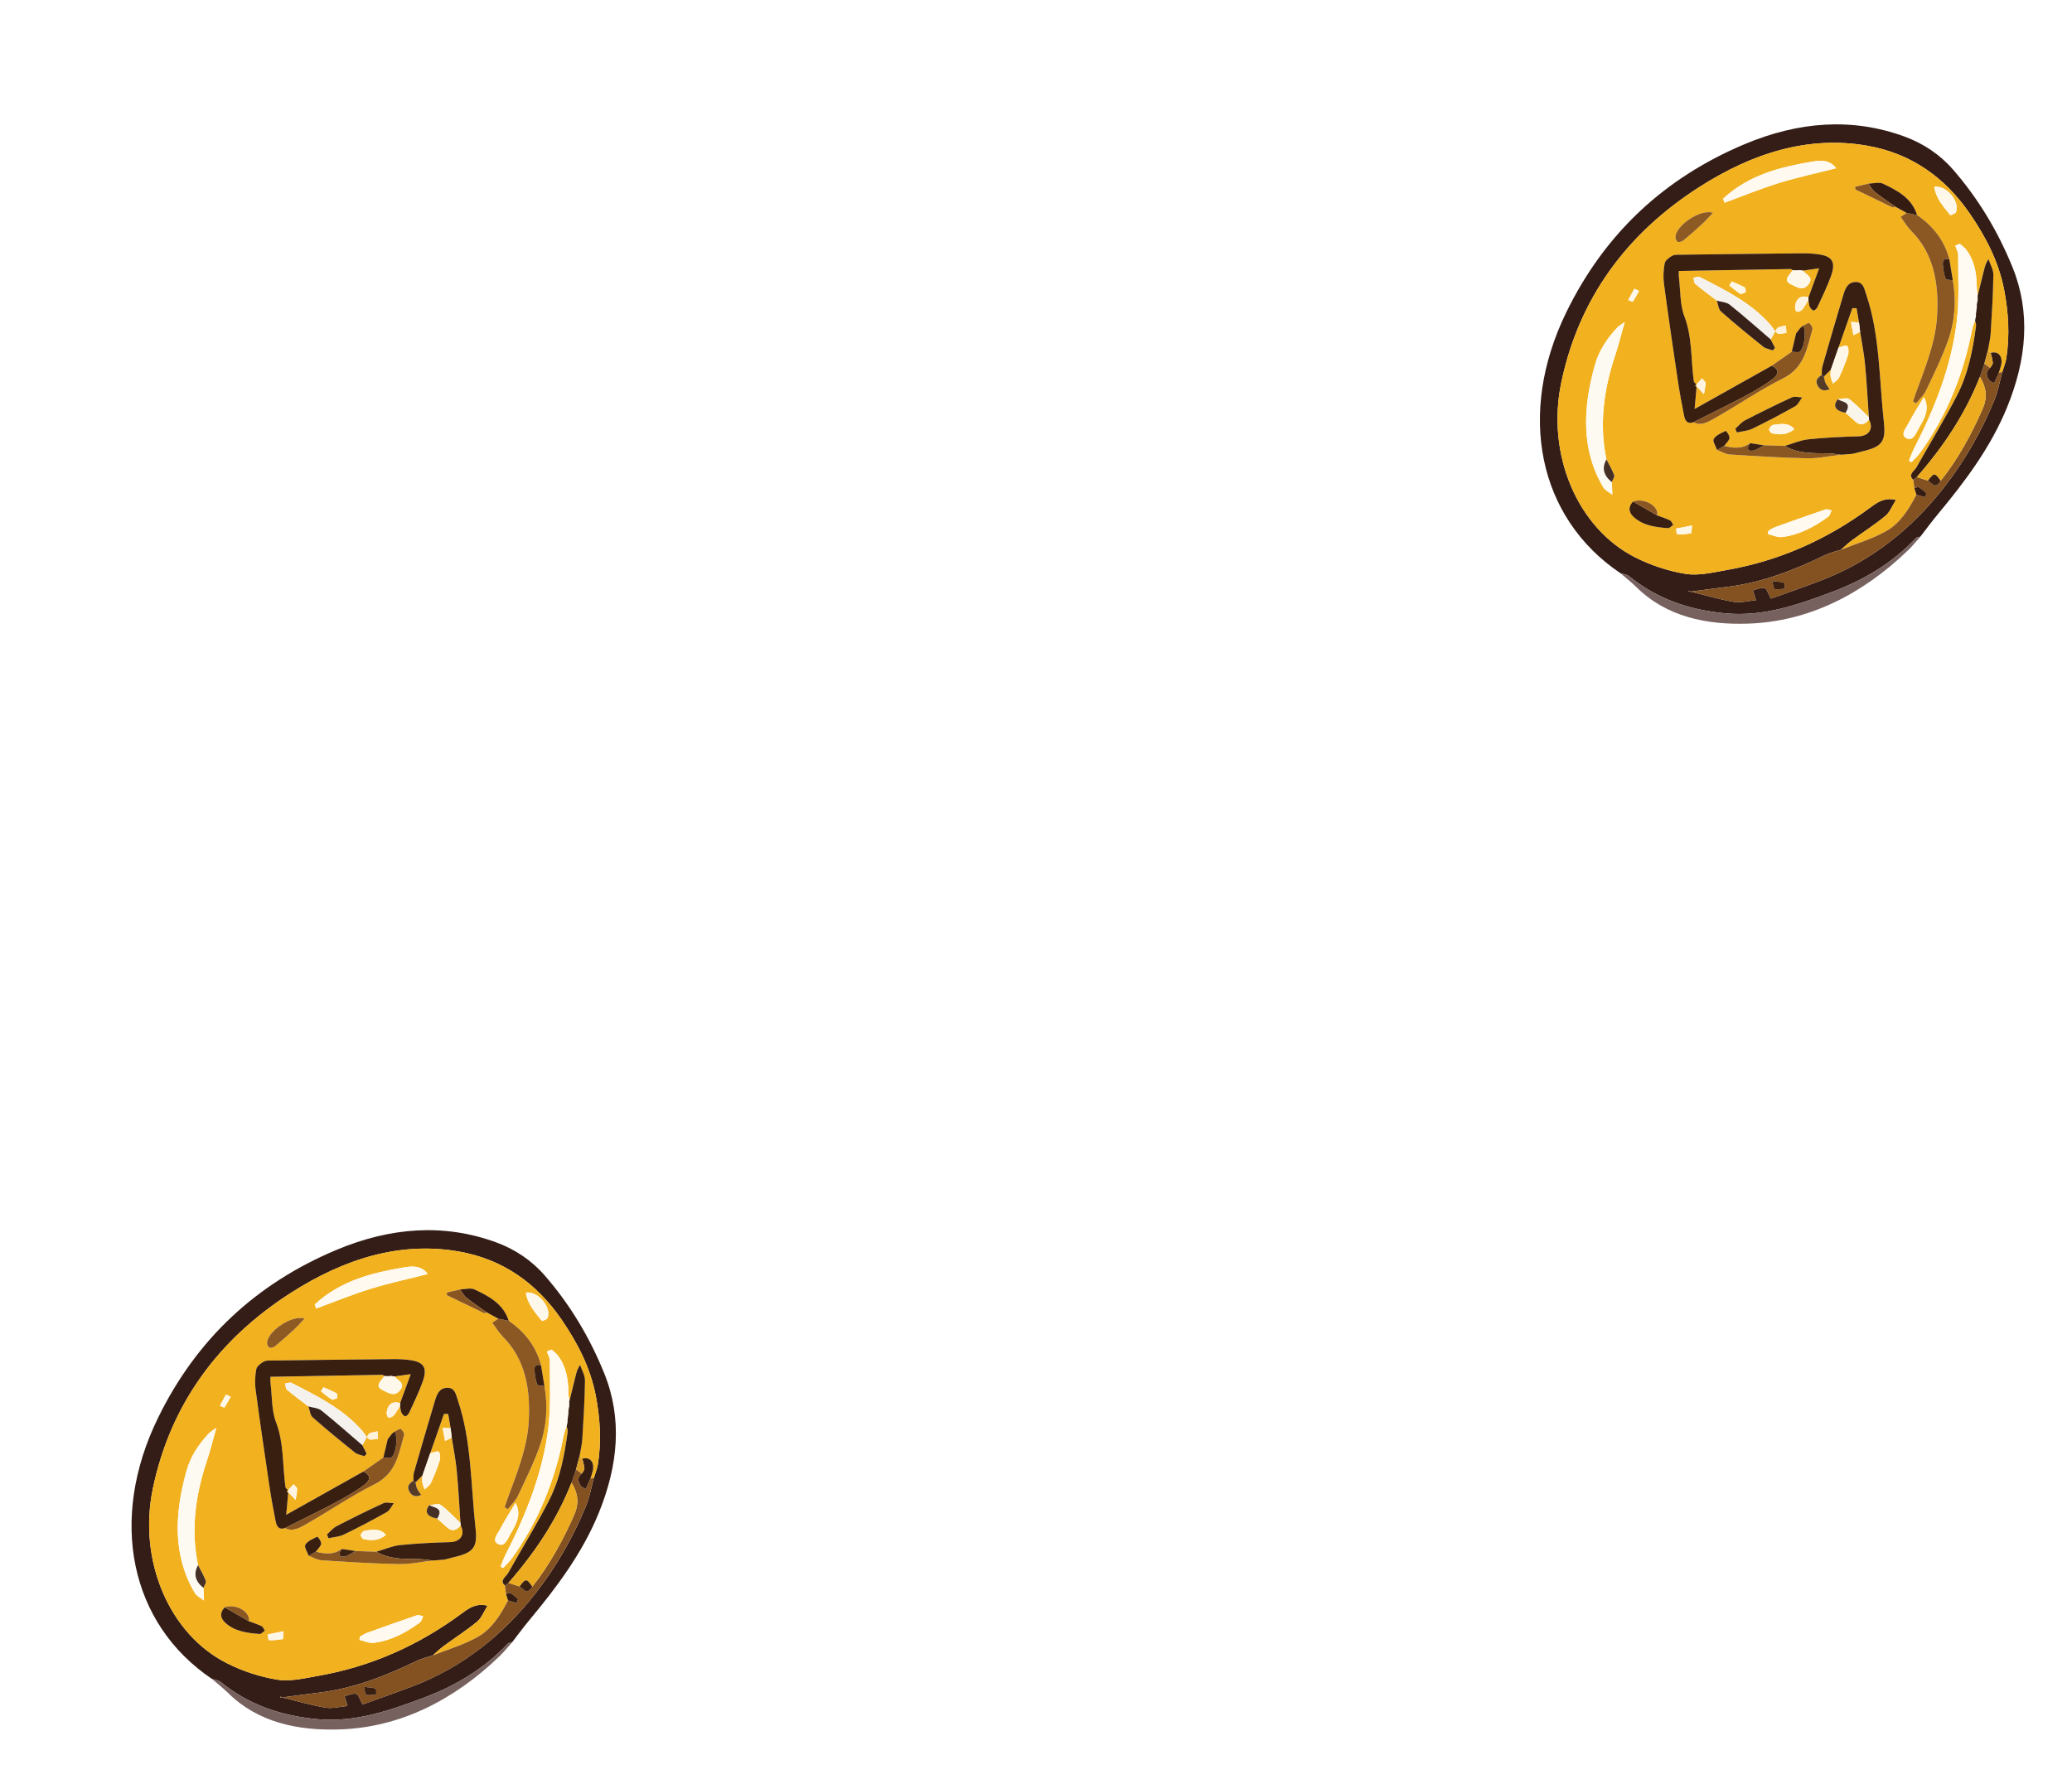 <svg width="281" height="242" viewBox="0 0 281 242" fill="none" xmlns="http://www.w3.org/2000/svg">
<g filter="url(#filter0_d_9_5896)">
<path d="M213.756 73.749C202.599 66.254 199.698 52.126 206.42 38.354C211.698 27.541 219.844 20.103 230.517 15.592C237.98 12.437 245.243 11.957 252.243 14.507C254.85 15.457 257.102 16.966 258.904 19.047C262.28 22.938 264.942 27.344 266.934 32.258C269.408 38.359 268.875 44.696 266.192 51.256C263.985 56.655 260.518 61.296 256.787 65.773C255.967 66.756 255.213 67.795 254.427 68.807C254.243 68.85 253.991 68.828 253.881 68.946C250.615 72.42 246.722 74.695 242.494 76.287C237.746 78.076 233.089 79.666 228.063 79.205C223.013 78.74 218.694 77.215 214.951 74.174C214.642 73.919 214.158 73.885 213.756 73.749ZM232.14 77.413C232.174 77.395 232.208 77.382 232.243 77.365C232.209 77.385 232.173 77.408 232.139 77.429C231.999 76.978 231.855 76.527 231.715 76.075C232.251 75.956 232.858 75.653 233.301 75.779C233.643 75.877 233.779 76.515 234.172 77.206C236.217 76.466 238.604 75.644 240.973 74.738C247.623 72.2 253.155 67.873 257.679 62.066C260.488 58.458 262.732 54.511 264.454 50.329C264.968 49.083 265.193 47.746 265.55 46.448C265.734 45.836 265.996 45.225 266.091 44.613C266.58 41.451 266.382 38.408 265.816 35.412C265.065 31.438 263.254 28.051 261.116 24.938C257.796 20.112 253.254 16.835 247.29 15.776C239.344 14.364 231.73 16.711 224.44 21.381C214.578 27.7 208.125 36.503 205.741 47.871C203.678 57.703 207.967 67.671 215.758 71.606C217.875 72.677 220.234 73.464 222.628 73.848C224.376 74.13 226.367 73.64 228.242 73.309C235.197 72.083 241.696 69.261 247.697 64.807C248.651 64.098 249.625 63.438 251.126 63.813C250.615 64.616 250.299 65.485 249.705 65.975C248.254 67.172 246.668 68.183 245.152 69.298C244.631 69.679 244.163 70.142 243.673 70.568C242.971 70.797 242.24 70.946 241.569 71.27C237.296 73.343 232.958 75.023 228.403 75.585C226.709 75.793 225.015 76.028 223.321 76.249C223.219 76.213 223.116 76.174 223.014 76.138C223.01 76.178 222.996 76.252 222.999 76.251C223.105 76.26 223.212 76.262 223.32 76.269C225.261 76.741 227.175 77.308 229.154 77.642C230.084 77.797 231.139 77.503 232.14 77.413Z" fill="#341D17"/>
<path d="M213.755 73.75C214.158 73.885 214.642 73.919 214.952 74.172C218.695 77.213 223.015 78.739 228.064 79.204C233.092 79.665 237.747 78.075 242.495 76.286C246.722 74.695 250.617 72.418 253.882 68.944C253.992 68.827 254.244 68.848 254.428 68.806C253.875 69.422 253.355 70.078 252.761 70.649C246.436 76.74 239.145 80.317 231.107 80.593C225.447 80.788 220.001 79.671 215.928 75.644C215.243 74.968 214.481 74.378 213.755 73.75Z" fill="#77615F"/>
<path d="M243.672 70.567C244.163 70.142 244.633 69.677 245.15 69.296C246.665 68.184 248.251 67.173 249.704 65.974C250.296 65.486 250.614 64.615 251.124 63.812C249.624 63.437 248.65 64.097 247.696 64.806C241.695 69.264 235.198 72.084 228.241 73.308C226.366 73.638 224.377 74.126 222.627 73.847C220.233 73.463 217.875 72.674 215.757 71.605C207.967 67.668 203.676 57.701 205.739 47.87C208.124 36.502 214.577 27.698 224.439 21.38C231.733 16.709 239.342 14.363 247.288 15.775C253.251 16.832 257.794 20.111 261.114 24.937C263.254 28.047 265.063 31.437 265.815 35.411C266.381 38.407 266.581 41.451 266.09 44.611C265.996 45.226 265.734 45.836 265.549 46.446C265.39 46.488 265.229 46.531 265.069 46.572C265.177 46.216 265.312 45.862 265.39 45.502C265.644 44.327 264.977 43.572 263.971 43.871C263.838 43.777 263.705 43.683 263.572 43.589C263.706 42.79 263.911 41.985 263.961 41.192C264.124 38.55 264.289 35.907 264.323 33.278C264.332 32.541 263.893 31.856 263.661 31.149C263.267 31.727 263.165 32.186 263.054 32.641C262.775 33.78 262.491 34.916 262.21 36.053C262.164 35.662 262.086 35.275 262.082 34.88C262.073 33 261.722 31.266 260.637 29.852C260.404 29.548 260.075 29.331 259.791 29.075C259.581 29.158 259.373 29.242 259.164 29.325C259.304 29.746 259.564 30.15 259.563 30.589C259.547 33.593 259.727 36.601 259.367 39.614C258.647 45.638 256.394 51.374 253.535 56.934C253.277 57.436 253.101 57.975 252.886 58.495C253.003 58.565 253.119 58.632 253.235 58.703C253.623 58.279 254.055 57.889 254.387 57.428C258.102 52.298 260.306 46.659 261.456 40.67C261.533 40.27 261.711 39.877 261.84 39.481C261.889 39.725 262.009 39.972 261.975 40.216C261.546 43.432 260.936 46.655 259.392 49.651C257.688 52.956 255.715 56.138 253.898 59.392C253.615 59.898 252.677 60.393 253.467 61.079C253.516 61.462 253.566 61.847 253.615 62.23C253.706 62.522 253.795 62.812 253.885 63.105C252.874 65.084 251.652 67.015 249.737 68.076C247.817 69.136 245.703 69.753 243.672 70.567ZM237.578 41.229C237.382 42.057 237.189 42.884 236.993 43.713C236.093 44.342 235.189 44.972 234.289 45.601C230.899 47.501 227.512 49.401 223.813 51.473C223.922 50.281 224.002 49.389 224.084 48.502C224.149 48.536 224.228 48.554 224.278 48.603C224.551 48.888 224.818 49.178 225.084 49.468C225.163 48.967 225.297 48.463 225.296 47.974C225.294 47.757 225.022 47.581 224.829 47.328C224.515 47.665 224.288 47.91 224.059 48.154C223.935 48.003 223.726 47.873 223.7 47.694C223.303 44.759 223.502 41.692 222.422 38.904C221.821 37.35 221.903 35.44 221.69 33.685C221.653 33.385 221.676 33.069 221.67 32.763C226.795 32.671 231.817 32.579 236.837 32.496C236.937 32.493 237.025 32.602 237.116 32.66C236.724 33.315 235.693 34.011 236.933 34.589C237.648 34.922 238.474 35.535 239.224 34.618C240.071 33.581 238.912 33.277 238.513 32.714C239.168 32.621 239.825 32.529 240.707 32.403C240.155 33.908 239.709 35.123 239.263 36.338C238.291 35.987 237.561 36.471 237.44 37.596C237.414 37.84 237.525 38.224 237.689 38.282C237.868 38.347 238.261 38.178 238.421 37.988C238.751 37.596 238.986 37.123 239.261 36.685C239.314 36.994 239.318 37.333 239.437 37.605C239.535 37.83 239.738 38.054 239.956 38.126C240.06 38.16 240.391 37.861 240.484 37.659C241.124 36.264 241.808 34.877 242.32 33.445C242.993 31.562 242.512 30.772 240.686 30.508C239.939 30.401 239.171 30.355 238.404 30.361C232.931 30.411 227.458 30.48 221.982 30.552C221.579 30.558 221.12 30.514 220.772 30.702C220.371 30.919 219.829 31.355 219.761 31.722C219.593 32.627 219.544 33.58 219.661 34.454C220.244 38.81 220.88 43.151 221.527 47.489C221.768 49.11 222.059 50.716 222.377 52.315C222.507 52.972 222.759 53.593 223.668 53.278C224.728 53.864 225.759 53.185 226.698 52.65C229.745 50.915 232.679 48.888 235.79 47.342C238.757 45.865 239.054 43.224 239.794 40.701C239.869 40.438 239.599 40.017 239.363 39.832C239.253 39.746 238.839 40.048 238.561 40.173C238.431 40.271 238.3 40.371 238.17 40.469C237.971 40.723 237.774 40.975 237.578 41.229ZM243.232 50.167C242.503 51.069 242.901 51.753 244.294 51.993C244.742 52.395 245.195 52.793 245.642 53.197C246.262 53.757 246.871 53.654 247.47 52.922C248.142 54.175 247.42 55.154 246.061 55.191C243.789 55.251 241.507 55.358 239.227 55.598C238.174 55.708 237.108 56.18 236.048 56.488C235.109 56.457 234.166 56.427 233.227 56.396C232.601 56.302 231.976 56.209 231.349 56.115C230.155 56.965 228.991 56.761 227.83 56.485C228.085 56.126 228.514 55.758 228.546 55.407C228.577 55.066 228.095 54.421 228.02 54.457C227.436 54.731 226.718 55.036 226.406 55.54C226.219 55.844 226.682 56.521 226.853 57.031C227.433 57.245 227.985 57.609 228.598 57.648C232.084 57.875 235.572 58.096 239.082 58.165C240.59 58.194 242.152 57.856 243.691 57.683C243.81 57.674 243.929 57.666 244.046 57.656C244.45 57.623 244.854 57.591 245.259 57.559C245.547 57.486 245.836 57.411 246.123 57.339C246.243 57.31 246.362 57.279 246.482 57.25C249.181 56.641 249.781 55.935 249.49 53.324C248.841 47.505 248.957 41.467 247.099 35.981C246.828 35.176 246.717 34.226 245.635 34.256C244.505 34.289 244.209 35.263 243.947 36.138C242.988 39.334 242.055 42.538 241.136 45.743C241.034 46.1 241.086 46.483 241.066 46.853C240.486 47.208 240.122 47.628 240.483 48.289C240.812 48.892 241.264 49.144 242.116 48.799C241.872 48.435 241.67 48.203 241.546 47.926C241.435 47.673 241.406 47.373 241.342 47.093C241.659 46.775 241.975 46.461 242.292 46.143C242.274 46.434 242.205 46.742 242.251 47.015C242.312 47.371 242.465 47.701 242.58 48.041C242.867 47.761 243.266 47.522 243.419 47.191C243.877 46.206 244.29 45.195 244.613 44.171C244.739 43.772 244.719 43.182 244.501 42.932C244.357 42.766 243.74 43.051 243.335 43.134C243.958 41.357 244.581 39.579 245.204 37.802C245.394 37.808 245.585 37.813 245.775 37.819C245.885 38.46 245.995 39.105 246.105 39.746C245.742 39.723 245.377 39.698 245.016 39.673C245.129 40.272 245.24 40.87 245.353 41.47C245.656 41.321 245.957 41.174 246.259 41.025C246.488 42.511 246.79 43.979 246.934 45.487C247.156 47.841 247.275 50.219 247.439 52.589C246.56 51.759 245.739 50.852 244.774 50.141C244.454 49.897 243.76 50.143 243.232 50.167ZM215.481 64.029C214.708 64.839 214.956 65.565 215.521 66.095C216.788 67.283 218.496 67.52 220.222 67.644C220.421 67.658 220.68 67.357 220.914 67.201C220.773 66.989 220.683 66.685 220.479 66.587C219.926 66.316 219.324 66.133 218.742 65.914C219.002 64.645 216.999 63.49 215.481 64.029ZM251.015 24.027C251.536 24.313 252.055 24.597 252.574 24.885C252.315 25.058 252.057 25.232 251.762 25.428C252.256 26.089 252.653 26.782 253.193 27.323C256.226 30.364 256.965 34.403 256.701 38.885C256.489 42.49 255.074 45.906 253.815 49.342C253.679 49.713 253.56 50.087 253.434 50.459C253.578 50.548 253.723 50.634 253.866 50.723C254.32 50.144 254.902 49.614 255.205 48.974C256.271 46.718 257.391 44.46 258.209 42.131C259.157 39.432 259.3 36.69 258.836 34.022C258.682 33.085 258.528 32.145 258.374 31.209C257.685 28.557 256.107 26.642 253.992 25.172C253.249 22.841 251.303 21.835 249.34 20.912C248.819 20.667 248.045 20.901 247.388 20.914C246.796 21.051 246.203 21.189 245.612 21.326C245.608 21.448 245.604 21.57 245.598 21.691C247.285 22.51 248.971 23.331 250.663 24.137C250.742 24.172 250.896 24.066 251.015 24.027ZM234.135 42.045C234.342 41.671 234.547 41.3 234.753 40.927C234.897 41.049 235.026 41.266 235.19 41.275C235.54 41.296 235.909 41.209 236.271 41.166C236.246 40.832 236.221 40.498 236.196 40.163C235.837 40.245 235.463 40.284 235.122 40.43C234.967 40.495 234.875 40.772 234.753 40.954C234.548 40.672 234.365 40.369 234.139 40.107C231.531 37.085 228.005 35.364 224.525 33.585C224.316 33.479 223.957 33.639 223.666 33.675C223.741 33.96 223.726 34.358 223.909 34.512C224.854 35.302 225.85 36.031 226.828 36.782C227.009 37.283 227.05 37.948 227.4 38.256C229.265 39.905 231.194 41.483 233.139 43.039C233.482 43.314 233.996 43.374 234.433 43.533C234.53 43.417 234.628 43.303 234.725 43.187C234.529 42.806 234.333 42.426 234.135 42.045ZM211.86 58.307C210.882 53.672 211.457 48.969 213.045 44.206C213.502 42.837 213.841 41.44 214.344 39.673C213.766 40.102 213.512 40.238 213.326 40.438C211.943 41.911 210.856 43.545 210.308 45.483C208.619 51.45 208.46 57.105 211.433 62.096C211.695 62.539 212.247 62.774 212.665 63.105C212.641 62.534 212.616 61.966 212.592 61.396C212.711 61.079 213 60.672 212.92 60.457C212.634 59.708 212.221 59.02 211.86 58.307ZM227.683 22.948C227.747 23.134 227.813 23.317 227.876 23.502C230.336 22.6 232.777 21.596 235.259 20.826C237.749 20.053 240.278 19.517 243.015 18.822C242.101 17.596 240.819 17.743 239.671 17.942C235.405 18.672 231.198 19.71 227.683 22.948ZM229.339 54.153C229.408 54.321 229.477 54.49 229.542 54.66C230.243 54.501 230.988 54.474 231.635 54.161C233.603 53.21 235.545 52.181 237.464 51.103C237.855 50.884 238.093 50.319 238.403 49.911C237.929 49.902 237.401 49.723 236.99 49.913C234.85 50.895 232.732 51.943 230.63 53.033C230.153 53.283 229.769 53.774 229.339 54.153ZM233.848 67.987C233.814 68.139 233.778 68.291 233.744 68.444C234.396 68.588 235.046 68.925 235.702 68.846C237.963 68.573 240.026 67.504 241.955 66.081C242.173 65.92 242.25 65.527 242.393 65.243C242.109 65.193 241.804 65.025 241.547 65.112C239.271 65.883 237.002 66.694 234.735 67.51C234.427 67.621 234.143 67.825 233.848 67.987ZM226.314 24.859C224.572 24.322 221.338 26.554 221.216 28.114C221.198 28.36 221.336 28.716 221.52 28.799C221.707 28.884 222.095 28.781 222.293 28.619C223.172 27.895 224.025 27.137 224.867 26.364C225.331 25.938 225.746 25.457 226.314 24.859ZM254.915 49.862C254.22 51.034 253.472 52.182 252.845 53.387C252.501 54.049 251.613 55.006 252.582 55.46C253.491 55.887 253.87 54.694 254.249 54.043C254.993 52.776 255.77 51.462 254.915 49.862ZM256.321 21.348C256.557 22.972 257.584 24.03 258.477 25.165C258.53 25.234 259.192 24.973 259.269 24.776C259.835 23.34 257.942 21.063 256.321 21.348ZM237.348 54.208C236.512 53.252 235.463 53.521 234.482 53.63C234.288 53.651 233.941 54.016 233.925 54.21C233.908 54.42 234.154 54.752 234.356 54.791C235.314 54.972 236.295 55.066 237.348 54.208ZM223.462 67.279C222.604 67.451 221.955 67.582 221.305 67.71C221.358 67.986 221.375 68.493 221.471 68.494C222.094 68.514 222.736 68.438 223.371 68.336C223.399 68.334 223.418 67.8 223.462 67.279ZM228.872 34.181C228.756 34.361 228.637 34.538 228.52 34.718C229.013 35.104 229.48 35.527 230.013 35.849C230.162 35.939 230.505 35.723 230.761 35.645C230.723 35.423 230.76 35.073 230.63 34.998C230.07 34.682 229.462 34.447 228.872 34.181ZM216.285 35.464C216.072 35.366 215.858 35.269 215.648 35.172C215.375 35.68 215.098 36.188 214.825 36.695C215.038 36.777 215.415 36.964 215.44 36.929C215.75 36.457 216.011 35.958 216.285 35.464Z" fill="#F2B11E"/>
<path d="M253.623 62.227C253.575 61.843 253.524 61.459 253.476 61.075C253.636 60.953 253.796 60.832 253.955 60.712C254.457 60.875 254.959 61.038 255.462 61.198C255.993 61.529 256.439 62.457 257.192 61.228C259.556 58.237 261.341 54.959 262.861 51.507C263.639 49.739 263.295 48.43 262.507 47.116C262.71 46.52 262.915 45.922 263.119 45.326C263.382 45.515 263.646 45.706 263.909 45.894C263.209 46.45 263.417 47.022 263.733 47.527C263.871 47.747 264.197 47.829 264.437 47.976C264.647 47.511 264.857 47.043 265.068 46.578C265.227 46.536 265.388 46.493 265.547 46.452C265.19 47.746 264.963 49.086 264.451 50.333C262.729 54.515 260.484 58.463 257.676 62.07C253.153 67.879 247.621 72.206 240.97 74.743C238.601 75.648 236.213 76.471 234.169 77.21C233.776 76.52 233.64 75.882 233.297 75.783C232.855 75.657 232.248 75.961 231.712 76.079C231.852 76.531 231.996 76.982 232.136 77.433L232.135 77.416C231.136 77.507 230.079 77.804 229.149 77.645C227.17 77.311 225.254 76.743 223.315 76.271L223.316 76.252C225.008 76.029 226.704 75.796 228.398 75.588C232.951 75.025 237.291 73.346 241.564 71.273C242.235 70.949 242.964 70.802 243.668 70.571C245.699 69.757 247.817 69.139 249.744 68.074C251.66 67.015 252.883 65.083 253.891 63.103C254.275 63.218 254.659 63.335 255.042 63.449C255.11 63.265 255.283 62.971 255.228 62.917C254.922 62.606 254.58 62.319 254.203 62.098C254.085 62.022 253.822 62.176 253.623 62.227ZM234.354 74.822C234.508 75.4 234.517 75.874 234.663 75.904C235.082 75.988 235.556 75.888 236.009 75.86C235.994 75.581 236.07 75.106 235.945 75.058C235.556 74.906 235.089 74.913 234.354 74.822Z" fill="#845121"/>
<path d="M223.32 76.267C223.212 76.265 223.104 76.262 222.998 76.25C222.995 76.251 223.006 76.175 223.013 76.136C223.115 76.172 223.218 76.212 223.32 76.248C223.32 76.248 223.32 76.267 223.32 76.267Z" fill="#845121"/>
<path d="M232.141 77.427C232.176 77.406 232.212 77.383 232.246 77.362C232.212 77.38 232.177 77.394 232.142 77.411C232.139 77.412 232.141 77.427 232.141 77.427Z" fill="#845121"/>
<path d="M223.665 53.277C222.757 53.592 222.504 52.971 222.374 52.314C222.057 50.718 221.765 49.109 221.524 47.488C220.878 43.15 220.241 38.809 219.659 34.453C219.542 33.579 219.594 32.625 219.758 31.721C219.826 31.354 220.367 30.917 220.769 30.701C221.117 30.513 221.576 30.557 221.98 30.551C227.455 30.479 232.931 30.411 238.402 30.36C239.171 30.352 239.939 30.398 240.683 30.507C242.509 30.771 242.991 31.561 242.317 33.444C241.806 34.876 241.12 36.262 240.482 37.658C240.391 37.858 240.057 38.159 239.954 38.125C239.734 38.055 239.532 37.829 239.434 37.603C239.316 37.332 239.312 36.993 239.259 36.684L239.259 36.698C239.256 36.577 239.252 36.455 239.25 36.332L239.263 36.335C239.709 35.12 240.154 33.905 240.706 32.4C239.824 32.526 239.167 32.617 238.512 32.711L238.525 32.717C238.344 32.695 238.162 32.671 237.982 32.648L237.994 32.648C237.874 32.662 237.752 32.674 237.631 32.688L237.659 32.687C237.475 32.677 237.292 32.67 237.107 32.66L237.121 32.658C237.026 32.601 236.94 32.492 236.841 32.493C231.821 32.576 226.802 32.666 221.675 32.76C221.681 33.066 221.657 33.383 221.695 33.683C221.909 35.436 221.826 37.347 222.427 38.901C223.507 41.69 223.307 44.757 223.705 47.692C223.73 47.871 223.939 48 224.063 48.151L224.082 48.146C224.022 48.197 223.961 48.248 223.903 48.3C223.97 48.369 224.035 48.437 224.103 48.504L224.087 48.502C224.007 49.39 223.926 50.279 223.818 51.474C227.515 49.401 230.903 47.502 234.294 45.602C235.32 46.145 235.354 46.751 234.208 47.577C233.009 48.44 231.72 49.17 230.427 49.855C228.186 51.039 225.918 52.139 223.665 53.277Z" fill="#391F10"/>
<path d="M246.128 57.339C245.84 57.412 245.551 57.487 245.263 57.56C244.86 57.593 244.456 57.625 244.05 57.657C243.931 57.665 243.812 57.674 243.695 57.684C243.074 57.617 242.458 57.497 241.829 57.493C239.809 57.476 237.776 57.526 236.049 56.486C237.108 56.178 238.173 55.708 239.228 55.595C241.51 55.357 243.791 55.25 246.062 55.189C247.42 55.152 248.142 54.173 247.471 52.92L247.47 52.932C247.462 52.811 247.453 52.689 247.445 52.568L247.446 52.582C247.284 50.214 247.167 47.834 246.941 45.48C246.799 43.974 246.497 42.505 246.267 41.022C246.216 40.596 246.165 40.166 246.112 39.739C246.002 39.098 245.892 38.453 245.783 37.812C245.593 37.806 245.401 37.801 245.211 37.795C244.588 39.572 243.965 41.35 243.344 43.125C242.996 44.129 242.648 45.133 242.296 46.137C241.979 46.455 241.662 46.769 241.346 47.086C241.254 47.008 241.162 46.929 241.068 46.849C241.089 46.479 241.037 46.096 241.139 45.739C242.057 42.534 242.99 39.33 243.949 36.134C244.212 35.259 244.509 34.283 245.638 34.252C246.718 34.224 246.826 35.172 247.101 35.977C248.959 41.463 248.845 47.498 249.492 53.32C249.783 55.934 249.183 56.637 246.484 57.246C246.369 57.281 246.249 57.309 246.128 57.339Z" fill="#381F11"/>
<path d="M261.845 39.478C261.715 39.874 261.538 40.267 261.461 40.667C260.31 46.656 258.107 52.295 254.391 57.425C254.058 57.885 253.624 58.276 253.239 58.7C253.123 58.629 253.007 58.562 252.891 58.492C253.105 57.969 253.282 57.433 253.54 56.931C256.398 51.368 258.651 45.635 259.371 39.611C259.732 36.598 259.551 33.59 259.568 30.586C259.571 30.148 259.308 29.743 259.168 29.322C259.378 29.239 259.586 29.155 259.796 29.072C260.08 29.328 260.411 29.546 260.641 29.849C261.725 31.262 262.075 32.996 262.087 34.877C262.089 35.274 262.171 35.66 262.214 36.05L262.192 36.029C262.195 36.15 262.2 36.272 262.203 36.393L262.202 36.383C262.202 36.504 262.202 36.629 262.201 36.75L262.202 36.734C262.163 36.927 262.122 37.119 262.084 37.312L262.086 37.294C262.087 37.416 262.089 37.539 262.092 37.66L262.093 37.648C262.051 37.957 262.012 38.265 261.972 38.576L261.973 38.563C261.971 38.687 261.971 38.808 261.968 38.931L261.969 38.915C261.929 39.107 261.888 39.298 261.844 39.491L261.845 39.478Z" fill="#FFFBF3"/>
<path d="M263.12 45.324C262.917 45.92 262.712 46.518 262.51 47.115C260.526 52.153 257.552 56.614 253.958 60.711C253.798 60.833 253.638 60.955 253.479 61.074C252.686 60.389 253.626 59.893 253.91 59.387C255.727 56.133 257.698 52.95 259.403 49.646C260.948 46.65 261.556 43.426 261.986 40.211C262.019 39.966 261.9 39.721 261.852 39.476L261.85 39.495C261.89 39.303 261.931 39.111 261.975 38.919L261.974 38.935C261.976 38.812 261.977 38.69 261.979 38.567L261.978 38.58C262.019 38.27 262.059 37.962 262.099 37.651L262.097 37.664C262.096 37.541 262.095 37.418 262.092 37.297L262.089 37.316C262.128 37.123 262.169 36.931 262.208 36.738L262.207 36.754C262.207 36.633 262.208 36.508 262.208 36.386L262.209 36.397C262.206 36.276 262.201 36.154 262.198 36.033L262.22 36.054C262.502 34.916 262.787 33.779 263.065 32.642C263.175 32.187 263.279 31.73 263.671 31.15C263.902 31.859 264.343 32.542 264.333 33.279C264.3 35.907 264.134 38.55 263.972 41.193C263.923 41.988 263.717 42.791 263.582 43.59C263.422 44.168 263.27 44.747 263.12 45.324Z" fill="#361E12"/>
<path d="M253.994 25.171C256.111 26.638 257.686 28.555 258.376 31.207C257.774 31.021 257.415 31.234 257.486 31.933C257.552 32.573 257.623 33.235 257.856 33.797C257.941 34.002 258.497 33.953 258.837 34.02C259.301 36.685 259.157 39.429 258.211 42.129C257.393 44.458 256.274 46.714 255.207 48.972C254.904 49.612 254.321 50.142 253.868 50.721C253.724 50.633 253.579 50.546 253.436 50.458C253.562 50.085 253.68 49.711 253.817 49.34C255.074 45.903 256.491 42.488 256.703 38.883C256.967 34.401 256.229 30.36 253.194 27.321C252.655 26.78 252.254 26.087 251.764 25.426C252.057 25.229 252.316 25.056 252.576 24.883C253.048 24.979 253.52 25.074 253.994 25.171Z" fill="#8B5723"/>
<path d="M212.589 61.4C212.613 61.97 212.638 62.538 212.661 63.109C212.243 62.778 211.693 62.541 211.429 62.1C208.457 57.109 208.616 51.455 210.304 45.487C210.854 43.547 211.939 41.915 213.323 40.442C213.51 40.243 213.763 40.106 214.34 39.678C213.84 41.442 213.5 42.839 213.042 44.21C211.451 48.971 210.878 53.676 211.858 58.309C211.221 59.49 211.453 60.473 212.589 61.4Z" fill="#FDFAF2"/>
<path d="M227.682 22.947C231.199 19.71 235.404 18.672 239.67 17.941C240.816 17.745 242.1 17.595 243.014 18.821C240.279 19.518 237.75 20.054 235.258 20.826C232.776 21.595 230.333 22.598 227.875 23.501C227.81 23.315 227.744 23.131 227.682 22.947Z" fill="#FFF9EF"/>
<path d="M223.666 53.276C225.921 52.14 228.188 51.036 230.423 49.853C231.715 49.169 233.005 48.438 234.203 47.575C235.351 46.747 235.317 46.145 234.289 45.601C235.189 44.971 236.091 44.34 236.993 43.712C237.374 43.709 237.894 43.872 238.113 43.671C238.754 43.082 238.947 41.023 238.559 40.171C238.835 40.045 239.249 39.743 239.361 39.83C239.597 40.015 239.869 40.434 239.792 40.699C239.053 43.221 238.755 45.863 235.788 47.34C232.678 48.886 229.744 50.913 226.696 52.648C225.755 53.182 224.726 53.862 223.666 53.276Z" fill="#895622"/>
<path d="M234.754 40.928C234.547 41.301 234.342 41.672 234.134 42.044C232.292 40.467 230.482 38.854 228.591 37.34C228.142 36.982 227.424 36.959 226.83 36.781C225.85 36.032 224.855 35.303 223.912 34.511C223.728 34.357 223.743 33.959 223.668 33.674C223.96 33.638 224.318 33.478 224.527 33.584C228.007 35.364 231.534 37.084 234.141 40.106C234.367 40.368 234.552 40.669 234.755 40.953L234.754 40.928Z" fill="#F5F2EE"/>
<path d="M236.05 56.486C237.777 57.526 239.811 57.476 241.83 57.492C242.461 57.498 243.075 57.617 243.696 57.683C242.159 57.854 240.597 58.196 239.087 58.166C235.578 58.097 232.088 57.874 228.603 57.649C227.99 57.609 227.439 57.245 226.858 57.031C227.184 56.849 227.508 56.669 227.834 56.488C228.995 56.763 230.157 56.966 231.353 56.117C230.893 56.732 230.926 57.225 231.69 57.136C232.201 57.076 232.716 56.656 233.229 56.397C234.17 56.426 235.109 56.457 236.05 56.486Z" fill="#8A5723"/>
<path d="M226.831 36.781C227.425 36.958 228.144 36.98 228.592 37.34C230.483 38.854 232.295 40.465 234.135 42.044C234.331 42.425 234.527 42.805 234.721 43.187C234.624 43.304 234.526 43.417 234.429 43.534C233.994 43.373 233.48 43.312 233.135 43.039C231.193 41.481 229.265 39.905 227.396 38.256C227.053 37.947 227.012 37.282 226.831 36.781Z" fill="#372119"/>
<path d="M229.339 54.152C229.769 53.774 230.155 53.28 230.633 53.032C232.734 51.944 234.853 50.894 236.993 49.911C237.405 49.722 237.932 49.901 238.407 49.91C238.098 50.316 237.856 50.881 237.468 51.102C235.549 52.18 233.606 53.209 231.638 54.16C230.991 54.473 230.246 54.5 229.546 54.659C229.475 54.492 229.407 54.323 229.339 54.152Z" fill="#3B2111"/>
<path d="M233.847 67.986C234.142 67.825 234.426 67.62 234.731 67.51C236.998 66.694 239.266 65.883 241.542 65.112C241.799 65.025 242.105 65.194 242.389 65.243C242.246 65.527 242.172 65.92 241.951 66.082C240.022 67.504 237.958 68.574 235.698 68.846C235.042 68.925 234.392 68.589 233.74 68.444C233.777 68.291 233.813 68.139 233.847 67.986Z" fill="#FFF9EF"/>
<path d="M253.994 25.17C253.522 25.075 253.049 24.98 252.576 24.883C252.055 24.597 251.536 24.313 251.016 24.025C250.093 23.37 249.145 22.746 248.263 22.042C247.9 21.755 247.677 21.292 247.391 20.91C248.049 20.896 248.824 20.664 249.343 20.907C251.304 21.833 253.251 22.838 253.994 25.17Z" fill="#351C12"/>
<path d="M218.742 65.914C219.325 66.133 219.926 66.316 220.479 66.587C220.683 66.685 220.773 66.989 220.914 67.201C220.682 67.358 220.421 67.658 220.222 67.644C218.495 67.522 216.786 67.285 215.522 66.095C214.956 65.565 214.708 64.839 215.481 64.029C216.568 64.656 217.655 65.287 218.742 65.914Z" fill="#391F11"/>
<path d="M226.314 24.86C225.744 25.456 225.331 25.939 224.869 26.363C224.029 27.137 223.174 27.897 222.295 28.617C222.096 28.78 221.707 28.885 221.521 28.797C221.34 28.712 221.198 28.358 221.218 28.113C221.338 26.555 224.572 24.322 226.314 24.86Z" fill="#8E5A24"/>
<path d="M254.916 49.861C255.77 51.461 254.991 52.774 254.253 54.042C253.874 54.693 253.495 55.886 252.586 55.459C251.617 55.005 252.505 54.048 252.848 53.386C253.472 52.181 254.22 51.033 254.916 49.861Z" fill="#FFF9EF"/>
<path d="M242.301 46.139C242.649 45.136 242.999 44.13 243.349 43.127C243.754 43.045 244.37 42.762 244.513 42.928C244.731 43.177 244.749 43.77 244.625 44.166C244.302 45.19 243.889 46.201 243.431 47.187C243.277 47.52 242.877 47.755 242.592 48.036C242.477 47.696 242.324 47.366 242.263 47.011C242.212 46.74 242.281 46.432 242.301 46.139Z" fill="#FEF6E7"/>
<path d="M256.321 21.348C257.942 21.062 259.837 23.337 259.268 24.774C259.191 24.971 258.529 25.232 258.476 25.163C257.587 24.031 256.557 22.971 256.321 21.348Z" fill="#FEF8EB"/>
<path d="M247.471 52.923C246.87 53.657 246.263 53.758 245.643 53.198C245.196 52.794 244.745 52.397 244.295 51.994C245.213 50.492 243.878 50.571 243.233 50.168C243.76 50.144 244.453 49.897 244.782 50.137C245.747 50.849 246.568 51.755 247.446 52.585L247.446 52.571C247.454 52.692 247.462 52.814 247.47 52.935C247.47 52.935 247.471 52.923 247.471 52.923Z" fill="#FAF5EB"/>
<path d="M238.514 32.712C238.915 33.276 240.074 33.581 239.225 34.616C238.476 35.532 237.649 34.92 236.934 34.587C235.694 34.009 236.728 33.315 237.117 32.658L237.103 32.661C237.288 32.67 237.471 32.678 237.656 32.687L237.628 32.689C237.748 32.675 237.871 32.662 237.991 32.648L237.979 32.649C238.159 32.671 238.341 32.695 238.521 32.718L238.514 32.712Z" fill="#FEF8EB"/>
<path d="M265.07 46.573C264.86 47.038 264.65 47.507 264.44 47.972C264.198 47.827 263.873 47.745 263.736 47.523C263.419 47.018 263.211 46.445 263.912 45.89C264.034 45.667 264.268 45.42 264.256 45.224C264.226 44.761 264.077 44.32 263.976 43.871C264.982 43.572 265.647 44.326 265.394 45.503C265.315 45.864 265.18 46.218 265.07 46.573Z" fill="#351C12"/>
<path d="M247.389 20.912C247.674 21.294 247.898 21.757 248.261 22.044C249.146 22.748 250.094 23.371 251.014 24.027C250.895 24.066 250.741 24.172 250.665 24.137C248.972 23.329 247.286 22.508 245.601 21.69C245.605 21.567 245.609 21.445 245.615 21.325C246.206 21.185 246.798 21.048 247.389 20.912Z" fill="#895622"/>
<path d="M238.559 40.172C238.947 41.024 238.755 43.081 238.113 43.672C237.893 43.873 237.376 43.711 236.993 43.713C237.189 42.885 237.382 42.057 237.578 41.229C237.773 40.975 237.972 40.721 238.168 40.468C238.298 40.37 238.427 40.272 238.559 40.172Z" fill="#361E12"/>
<path d="M227.832 56.486C227.506 56.668 227.183 56.848 226.857 57.03C226.686 56.52 226.221 55.845 226.41 55.539C226.722 55.035 227.44 54.73 228.024 54.456C228.099 54.42 228.581 55.065 228.55 55.406C228.518 55.76 228.089 56.128 227.832 56.486Z" fill="#391F10"/>
<path d="M237.348 54.208C236.291 55.068 235.313 54.973 234.357 54.793C234.154 54.756 233.907 54.421 233.926 54.212C233.942 54.018 234.288 53.655 234.483 53.632C235.462 53.522 236.515 53.252 237.348 54.208Z" fill="#FEF6E7"/>
<path d="M258.837 34.019C258.496 33.952 257.939 34.003 257.856 33.796C257.624 33.232 257.553 32.571 257.486 31.932C257.413 31.232 257.774 31.02 258.375 31.207C258.529 32.143 258.683 33.083 258.837 34.019Z" fill="#381F11"/>
<path d="M218.742 65.914C217.653 65.285 216.566 64.658 215.478 64.029C216.999 63.49 219.002 64.645 218.742 65.914Z" fill="#8A5723"/>
<path d="M223.463 67.279C223.417 67.802 223.4 68.334 223.368 68.336C222.735 68.436 222.095 68.514 221.469 68.494C221.374 68.491 221.357 67.984 221.302 67.711C221.953 67.581 222.605 67.451 223.463 67.279Z" fill="#FEF6E7"/>
<path d="M212.589 61.399C211.453 60.473 211.221 59.489 211.858 58.305C212.221 59.019 212.632 59.706 212.914 60.459C212.998 60.677 212.707 61.082 212.589 61.399Z" fill="#463026"/>
<path d="M239.261 36.685C238.986 37.123 238.751 37.596 238.421 37.988C238.261 38.178 237.87 38.345 237.689 38.282C237.524 38.224 237.412 37.838 237.44 37.596C237.56 36.471 238.291 35.987 239.263 36.338L239.251 36.335C239.254 36.456 239.258 36.578 239.26 36.701L239.261 36.685Z" fill="#FEF4E1"/>
<path d="M246.115 39.74C246.166 40.169 246.218 40.597 246.269 41.023C245.966 41.168 245.665 41.315 245.364 41.465C245.251 40.866 245.14 40.268 245.028 39.668C245.387 39.692 245.752 39.717 246.115 39.74Z" fill="#FEF4E1"/>
<path d="M228.872 34.18C229.462 34.446 230.07 34.681 230.628 34.999C230.758 35.074 230.719 35.422 230.759 35.647C230.505 35.722 230.16 35.94 230.011 35.85C229.478 35.528 229.011 35.105 228.518 34.719C228.637 34.538 228.755 34.359 228.872 34.18Z" fill="#FEF6E7"/>
<path d="M241.074 46.852C241.166 46.931 241.258 47.01 241.352 47.09C241.416 47.371 241.445 47.671 241.557 47.924C241.68 48.2 241.882 48.433 242.127 48.797C241.274 49.142 240.82 48.891 240.493 48.286C240.131 47.627 240.493 47.21 241.074 46.852Z" fill="#543C29"/>
<path d="M243.232 50.166C243.877 50.573 245.213 50.494 244.294 51.992C242.903 51.753 242.503 51.068 243.232 50.166Z" fill="#463026"/>
<path d="M233.227 56.396C232.714 56.655 232.198 57.077 231.688 57.135C230.924 57.224 230.891 56.731 231.351 56.116C231.976 56.209 232.602 56.303 233.227 56.396Z" fill="#3B2111"/>
<path d="M224.06 48.151C224.287 47.906 224.516 47.662 224.83 47.325C225.021 47.576 225.294 47.756 225.297 47.972C225.298 48.46 225.164 48.968 225.085 49.465C224.817 49.177 224.552 48.885 224.279 48.6C224.23 48.549 224.152 48.532 224.085 48.5L224.101 48.502C224.095 48.382 224.088 48.262 224.082 48.145L224.06 48.151Z" fill="#FEF4E1"/>
<path d="M234.756 40.953C234.877 40.773 234.97 40.494 235.125 40.429C235.467 40.283 235.838 40.246 236.199 40.163C236.224 40.497 236.249 40.831 236.274 41.166C235.913 41.208 235.544 41.295 235.191 41.273C235.027 41.264 234.898 41.047 234.755 40.925C234.755 40.928 234.756 40.953 234.756 40.953Z" fill="#FEF2DA"/>
<path d="M216.285 35.464C216.011 35.957 215.748 36.459 215.437 36.929C215.412 36.964 215.035 36.778 214.822 36.695C215.095 36.188 215.371 35.68 215.644 35.172C215.862 35.268 216.073 35.365 216.285 35.464Z" fill="#FEF8EB"/>
<path d="M253.623 62.227C253.822 62.176 254.084 62.023 254.208 62.095C254.585 62.316 254.925 62.602 255.233 62.915C255.287 62.97 255.115 63.262 255.047 63.446C254.664 63.332 254.28 63.215 253.896 63.101C253.802 62.81 253.712 62.517 253.623 62.227Z" fill="#351C12"/>
<path d="M263.975 43.874C264.075 44.325 264.224 44.763 264.255 45.227C264.267 45.423 264.032 45.669 263.911 45.893C263.648 45.704 263.383 45.514 263.12 45.325C263.272 44.746 263.425 44.169 263.577 43.59C263.709 43.686 263.842 43.78 263.975 43.874Z" fill="#DD9F25"/>
<path d="M244.053 57.658C244.457 57.626 244.86 57.593 245.266 57.562C244.86 57.593 244.457 57.626 244.053 57.658Z" fill="#8A5723"/>
<path d="M238.167 40.468C237.972 40.721 237.773 40.975 237.578 41.228C237.773 40.975 237.97 40.723 238.167 40.468Z" fill="#895622"/>
<path d="M246.128 57.339C246.248 57.31 246.368 57.279 246.488 57.25C246.37 57.28 246.25 57.308 246.128 57.339Z" fill="#8A5723"/>
<path d="M253.954 60.712C257.546 56.614 260.52 52.153 262.506 47.116C263.293 48.433 263.638 49.739 262.86 51.507C261.341 54.959 259.555 58.237 257.191 61.228C256.398 60.093 256.301 60.092 255.461 61.198C254.958 61.038 254.456 60.875 253.954 60.712Z" fill="#EDAC1F"/>
<path d="M234.354 74.822C235.089 74.913 235.556 74.906 235.947 75.059C236.07 75.109 235.996 75.582 236.011 75.861C235.557 75.889 235.085 75.987 234.665 75.905C234.517 75.874 234.506 75.398 234.354 74.822Z" fill="#381F11"/>
<path d="M255.463 61.198C256.303 60.091 256.399 60.092 257.192 61.227C256.438 62.459 255.993 61.532 255.463 61.198Z" fill="#3B2111"/>
<path d="M237.658 32.688C237.473 32.679 237.29 32.671 237.105 32.662C237.288 32.67 237.473 32.679 237.658 32.688Z" fill="#F2B11E"/>
<path d="M238.524 32.718C238.344 32.696 238.162 32.672 237.981 32.649C238.165 32.671 238.345 32.694 238.524 32.718Z" fill="#F2B11E"/>
<path d="M237.996 32.647C237.875 32.661 237.753 32.674 237.632 32.688C237.751 32.676 237.875 32.661 237.996 32.647Z" fill="#F2B11E"/>
<path d="M224.082 48.147C224.088 48.267 224.093 48.386 224.101 48.505C224.034 48.435 223.969 48.367 223.9 48.3C223.961 48.249 224.021 48.198 224.082 48.147Z" fill="#F2B11E"/>
<path d="M239.26 36.698C239.257 36.576 239.252 36.454 239.251 36.331C239.256 36.453 239.257 36.576 239.26 36.698Z" fill="#F2B11E"/>
<path d="M247.471 52.937C247.463 52.815 247.455 52.693 247.446 52.571C247.455 52.693 247.463 52.815 247.471 52.937Z" fill="#F2B11E"/>
<path d="M262.089 37.652C262.048 37.961 262.008 38.269 261.968 38.58C262.008 38.272 262.049 37.963 262.089 37.652Z" fill="#F2B11E"/>
<path d="M261.965 38.922C261.924 39.113 261.883 39.305 261.839 39.497C261.883 39.305 261.924 39.113 261.965 38.922Z" fill="#F2B11E"/>
<path d="M262.202 36.738C262.163 36.931 262.123 37.123 262.084 37.316C262.121 37.125 262.16 36.932 262.202 36.738Z" fill="#F2B11E"/>
<path d="M262.192 36.03C262.195 36.151 262.199 36.274 262.202 36.395C262.198 36.276 262.193 36.154 262.192 36.03Z" fill="#F2B11E"/>
<path d="M262.202 36.383C262.202 36.505 262.201 36.63 262.201 36.752C262.201 36.63 262.202 36.509 262.202 36.383Z" fill="#F2B11E"/>
<path d="M262.084 37.297C262.085 37.42 262.086 37.544 262.089 37.665C262.088 37.545 262.085 37.42 262.084 37.297Z" fill="#F2B11E"/>
<path d="M261.969 38.569C261.967 38.693 261.967 38.814 261.965 38.938C261.967 38.814 261.969 38.691 261.969 38.569Z" fill="#F2B11E"/>
</g>
<g filter="url(#filter1_d_9_5896)">
<path d="M22.756 223.749C11.599 216.254 8.698 202.126 15.42 188.354C20.698 177.541 28.844 170.103 39.517 165.592C46.98 162.437 54.243 161.957 61.243 164.507C63.85 165.457 66.102 166.966 67.904 169.047C71.28 172.938 73.942 177.344 75.934 182.258C78.408 188.359 77.875 194.696 75.192 201.256C72.985 206.655 69.518 211.296 65.787 215.773C64.967 216.756 64.213 217.795 63.427 218.807C63.243 218.85 62.991 218.828 62.881 218.946C59.615 222.42 55.722 224.695 51.494 226.288C46.746 228.076 42.089 229.666 37.063 229.205C32.013 228.74 27.694 227.215 23.951 224.174C23.642 223.919 23.158 223.885 22.756 223.749ZM41.14 227.413C41.174 227.396 41.208 227.382 41.243 227.365C41.209 227.385 41.173 227.408 41.139 227.429C40.999 226.977 40.855 226.527 40.715 226.075C41.252 225.956 41.858 225.653 42.301 225.779C42.643 225.877 42.779 226.515 43.172 227.206C45.217 226.466 47.604 225.643 49.973 224.738C56.623 222.2 62.155 217.873 66.679 212.066C69.488 208.458 71.732 204.51 73.454 200.329C73.968 199.083 74.193 197.746 74.55 196.448C74.734 195.836 74.996 195.225 75.091 194.613C75.58 191.451 75.382 188.408 74.816 185.412C74.064 181.438 72.254 178.051 70.116 174.938C66.796 170.112 62.254 166.835 56.289 165.776C48.344 164.364 40.73 166.711 33.44 171.381C23.578 177.7 17.125 186.503 14.741 197.871C12.678 207.703 16.967 217.671 24.758 221.606C26.875 222.677 29.234 223.464 31.628 223.848C33.376 224.13 35.367 223.64 37.242 223.309C44.197 222.083 50.696 219.261 56.697 214.807C57.651 214.098 58.625 213.438 60.126 213.813C59.615 214.616 59.299 215.485 58.705 215.975C57.254 217.172 55.669 218.183 54.152 219.298C53.631 219.679 53.163 220.142 52.673 220.568C51.971 220.797 51.239 220.946 50.569 221.27C46.296 223.343 41.958 225.023 37.403 225.585C35.709 225.793 34.015 226.028 32.321 226.249C32.218 226.213 32.116 226.174 32.014 226.138C32.01 226.178 31.996 226.252 31.999 226.251C32.105 226.26 32.212 226.262 32.32 226.268C34.261 226.741 36.175 227.308 38.154 227.642C39.084 227.797 40.139 227.503 41.14 227.413Z" fill="#341D17"/>
<path d="M22.755 223.75C23.157 223.885 23.642 223.919 23.952 224.172C27.695 227.213 32.015 228.739 37.064 229.204C42.092 229.665 46.747 228.075 51.495 226.286C55.722 224.695 59.617 222.418 62.882 218.944C62.992 218.827 63.244 218.848 63.428 218.806C62.875 219.422 62.355 220.078 61.761 220.649C55.436 226.74 48.145 230.317 40.107 230.593C34.447 230.788 29.001 229.671 24.928 225.643C24.242 224.968 23.481 224.378 22.755 223.75Z" fill="#77615F"/>
<path d="M52.672 220.567C53.163 220.142 53.633 219.677 54.15 219.297C55.665 218.184 57.251 217.173 58.704 215.974C59.296 215.486 59.614 214.615 60.124 213.812C58.624 213.437 57.65 214.096 56.696 214.806C50.695 219.264 44.198 222.083 37.241 223.308C35.366 223.638 33.377 224.126 31.627 223.847C29.233 223.463 26.875 222.674 24.757 221.605C16.967 217.668 12.676 207.701 14.739 197.87C17.124 186.502 23.577 177.698 33.439 171.38C40.733 166.709 48.342 164.363 56.288 165.775C62.251 166.832 66.794 170.111 70.114 174.937C72.254 178.048 74.063 181.437 74.815 185.411C75.381 188.407 75.581 191.451 75.09 194.612C74.996 195.226 74.734 195.836 74.549 196.446C74.39 196.488 74.229 196.531 74.069 196.572C74.177 196.216 74.312 195.862 74.39 195.502C74.644 194.327 73.977 193.571 72.972 193.871C72.838 193.777 72.705 193.683 72.572 193.589C72.706 192.79 72.911 191.985 72.962 191.192C73.124 188.55 73.289 185.907 73.323 183.278C73.332 182.541 72.894 181.856 72.661 181.149C72.267 181.727 72.165 182.186 72.054 182.641C71.775 183.78 71.491 184.916 71.21 186.053C71.164 185.662 71.086 185.275 71.082 184.88C71.073 183 70.722 181.266 69.637 179.852C69.404 179.548 69.075 179.331 68.791 179.075C68.581 179.158 68.373 179.242 68.163 179.325C68.304 179.746 68.564 180.15 68.563 180.589C68.546 183.593 68.727 186.601 68.367 189.614C67.647 195.638 65.394 201.374 62.535 206.934C62.278 207.436 62.101 207.975 61.886 208.495C62.003 208.565 62.119 208.632 62.235 208.703C62.623 208.279 63.055 207.889 63.387 207.428C67.103 202.299 69.306 196.659 70.456 190.67C70.533 190.27 70.711 189.877 70.84 189.481C70.889 189.725 71.009 189.972 70.975 190.216C70.546 193.432 69.936 196.655 68.391 199.651C66.688 202.956 64.715 206.138 62.898 209.392C62.615 209.897 61.677 210.393 62.467 211.079C62.516 211.462 62.566 211.847 62.615 212.23C62.706 212.522 62.795 212.812 62.885 213.105C61.874 215.083 60.652 217.015 58.737 218.076C56.817 219.136 54.703 219.753 52.672 220.567ZM46.578 191.229C46.382 192.057 46.189 192.884 45.993 193.713C45.093 194.342 44.189 194.972 43.289 195.601C39.899 197.501 36.512 199.401 32.813 201.473C32.922 200.281 33.002 199.389 33.084 198.502C33.149 198.536 33.227 198.554 33.278 198.603C33.551 198.888 33.818 199.178 34.084 199.468C34.163 198.967 34.297 198.463 34.295 197.974C34.294 197.757 34.022 197.58 33.829 197.328C33.515 197.665 33.288 197.91 33.059 198.154C32.935 198.003 32.726 197.873 32.7 197.694C32.303 194.759 32.502 191.692 31.422 188.904C30.821 187.35 30.903 185.44 30.69 183.685C30.653 183.385 30.676 183.069 30.67 182.763C35.795 182.671 40.817 182.579 45.837 182.496C45.937 182.493 46.025 182.603 46.116 182.66C45.724 183.315 44.693 184.011 45.933 184.589C46.648 184.922 47.474 185.534 48.224 184.618C49.071 183.581 47.912 183.277 47.513 182.714C48.168 182.621 48.825 182.529 49.706 182.403C49.155 183.908 48.709 185.123 48.264 186.338C47.291 185.987 46.561 186.472 46.44 187.596C46.414 187.84 46.525 188.224 46.689 188.282C46.868 188.348 47.261 188.178 47.421 187.988C47.752 187.597 47.986 187.123 48.261 186.685C48.314 186.994 48.319 187.333 48.437 187.605C48.535 187.83 48.738 188.054 48.956 188.126C49.06 188.16 49.391 187.861 49.484 187.659C50.124 186.264 50.808 184.877 51.32 183.445C51.993 181.562 51.512 180.772 49.686 180.508C48.939 180.401 48.171 180.355 47.404 180.361C41.931 180.411 36.458 180.48 30.982 180.552C30.579 180.558 30.12 180.514 29.772 180.702C29.371 180.92 28.829 181.355 28.761 181.722C28.593 182.627 28.544 183.58 28.661 184.454C29.244 188.81 29.88 193.151 30.527 197.489C30.768 199.11 31.059 200.716 31.377 202.315C31.507 202.972 31.759 203.593 32.668 203.278C33.728 203.864 34.759 203.185 35.698 202.65C38.745 200.915 41.679 198.888 44.79 197.342C47.757 195.865 48.054 193.224 48.794 190.701C48.869 190.438 48.599 190.017 48.363 189.832C48.253 189.746 47.839 190.048 47.561 190.173C47.431 190.271 47.3 190.371 47.17 190.469C46.971 190.723 46.774 190.975 46.578 191.229ZM52.232 200.167C51.503 201.069 51.901 201.753 53.294 201.993C53.742 202.395 54.195 202.793 54.642 203.197C55.262 203.757 55.871 203.654 56.471 202.922C57.142 204.175 56.42 205.154 55.061 205.191C52.789 205.251 50.507 205.357 48.227 205.598C47.175 205.708 46.108 206.18 45.048 206.488C44.109 206.457 43.166 206.427 42.227 206.396C41.601 206.302 40.976 206.209 40.349 206.115C39.155 206.965 37.991 206.761 36.83 206.485C37.084 206.126 37.514 205.758 37.546 205.407C37.577 205.066 37.095 204.421 37.02 204.457C36.436 204.731 35.718 205.036 35.406 205.54C35.219 205.844 35.682 206.521 35.853 207.031C36.433 207.245 36.985 207.609 37.598 207.648C41.084 207.875 44.572 208.096 48.082 208.165C49.59 208.194 51.152 207.856 52.691 207.683C52.81 207.674 52.929 207.666 53.046 207.656C53.45 207.623 53.853 207.591 54.259 207.559C54.547 207.486 54.836 207.412 55.123 207.339C55.243 207.31 55.362 207.279 55.482 207.25C58.181 206.641 58.781 205.935 58.49 203.324C57.841 197.505 57.957 191.467 56.099 185.981C55.828 185.176 55.717 184.226 54.636 184.256C53.505 184.289 53.209 185.263 52.947 186.138C51.988 189.334 51.055 192.539 50.136 195.743C50.034 196.1 50.086 196.483 50.066 196.853C49.486 197.208 49.123 197.628 49.483 198.289C49.812 198.892 50.264 199.144 51.116 198.799C50.872 198.435 50.67 198.203 50.547 197.926C50.435 197.673 50.406 197.373 50.342 197.093C50.659 196.775 50.975 196.461 51.292 196.143C51.274 196.434 51.205 196.742 51.251 197.015C51.312 197.371 51.465 197.701 51.58 198.041C51.867 197.761 52.266 197.522 52.419 197.191C52.877 196.206 53.29 195.195 53.613 194.171C53.739 193.772 53.719 193.182 53.501 192.932C53.356 192.766 52.74 193.051 52.335 193.134C52.958 191.357 53.581 189.579 54.204 187.802C54.394 187.808 54.585 187.813 54.775 187.819C54.885 188.46 54.995 189.105 55.105 189.746C54.742 189.723 54.377 189.698 54.016 189.673C54.129 190.272 54.24 190.87 54.353 191.47C54.656 191.321 54.957 191.174 55.259 191.025C55.488 192.511 55.79 193.979 55.934 195.487C56.156 197.841 56.275 200.219 56.439 202.589C55.56 201.759 54.739 200.853 53.774 200.141C53.454 199.897 52.76 200.143 52.232 200.167ZM24.481 214.029C23.708 214.839 23.956 215.565 24.521 216.095C25.788 217.283 27.496 217.52 29.222 217.645C29.421 217.658 29.68 217.357 29.914 217.201C29.773 216.989 29.683 216.685 29.479 216.587C28.926 216.316 28.324 216.133 27.742 215.914C28.002 214.645 25.999 213.49 24.481 214.029ZM60.015 174.027C60.536 174.313 61.055 174.597 61.574 174.885C61.315 175.058 61.057 175.232 60.762 175.428C61.256 176.089 61.653 176.782 62.193 177.323C65.226 180.364 65.965 184.403 65.701 188.885C65.489 192.49 64.074 195.906 62.815 199.342C62.679 199.713 62.56 200.087 62.434 200.459C62.578 200.548 62.723 200.634 62.866 200.723C63.32 200.144 63.902 199.614 64.205 198.974C65.271 196.718 66.391 194.46 67.209 192.131C68.157 189.433 68.3 186.69 67.836 184.021C67.682 183.085 67.528 182.145 67.374 181.209C66.685 178.557 65.107 176.642 62.992 175.173C62.249 172.841 60.303 171.835 58.34 170.912C57.819 170.667 57.045 170.901 56.388 170.914C55.796 171.051 55.203 171.189 54.612 171.326C54.608 171.448 54.604 171.57 54.598 171.69C56.285 172.51 57.971 173.331 59.663 174.137C59.742 174.172 59.896 174.066 60.015 174.027ZM43.135 192.045C43.342 191.671 43.547 191.3 43.753 190.927C43.897 191.049 44.026 191.266 44.19 191.275C44.54 191.296 44.909 191.209 45.271 191.167C45.246 190.832 45.221 190.498 45.196 190.163C44.837 190.245 44.463 190.284 44.122 190.43C43.967 190.495 43.875 190.772 43.753 190.954C43.548 190.672 43.365 190.369 43.139 190.107C40.531 187.085 37.005 185.364 33.525 183.585C33.316 183.479 32.957 183.639 32.666 183.675C32.741 183.96 32.726 184.358 32.909 184.512C33.854 185.302 34.85 186.03 35.828 186.782C36.009 187.283 36.05 187.948 36.4 188.256C38.265 189.905 40.194 191.483 42.139 193.039C42.482 193.314 42.996 193.374 43.433 193.534C43.53 193.417 43.628 193.303 43.725 193.187C43.529 192.806 43.333 192.426 43.135 192.045ZM20.86 208.307C19.881 203.672 20.457 198.969 22.045 194.206C22.502 192.837 22.841 191.44 23.344 189.674C22.766 190.102 22.512 190.238 22.326 190.438C20.942 191.911 19.855 193.545 19.308 195.483C17.619 201.45 17.46 207.105 20.433 212.096C20.695 212.539 21.247 212.774 21.665 213.104C21.641 212.534 21.616 211.966 21.593 211.396C21.711 211.079 22 210.672 21.92 210.457C21.634 209.708 21.221 209.02 20.86 208.307ZM36.683 172.948C36.747 173.134 36.813 173.317 36.876 173.502C39.336 172.6 41.777 171.596 44.259 170.826C46.749 170.053 49.278 169.517 52.015 168.822C51.101 167.596 49.819 167.743 48.671 167.942C44.405 168.672 40.198 169.71 36.683 172.948ZM38.34 204.153C38.408 204.321 38.477 204.49 38.542 204.66C39.243 204.501 39.988 204.474 40.635 204.161C42.602 203.21 44.545 202.181 46.464 201.103C46.855 200.884 47.093 200.319 47.403 199.911C46.929 199.902 46.401 199.723 45.99 199.912C43.85 200.895 41.732 201.943 39.63 203.033C39.153 203.283 38.769 203.774 38.34 204.153ZM42.848 217.987C42.814 218.14 42.778 218.291 42.744 218.444C43.396 218.589 44.046 218.925 44.702 218.845C46.963 218.573 49.026 217.504 50.955 216.081C51.173 215.92 51.25 215.527 51.393 215.242C51.109 215.193 50.804 215.025 50.547 215.112C48.27 215.883 46.002 216.694 43.735 217.51C43.427 217.621 43.143 217.825 42.848 217.987ZM35.314 174.859C33.572 174.321 30.338 176.554 30.216 178.114C30.198 178.361 30.336 178.716 30.52 178.799C30.707 178.884 31.095 178.781 31.293 178.618C32.172 177.895 33.025 177.137 33.867 176.364C34.331 175.938 34.745 175.457 35.314 174.859ZM63.916 199.862C63.22 201.034 62.472 202.182 61.845 203.387C61.501 204.049 60.613 205.006 61.582 205.46C62.491 205.887 62.87 204.694 63.249 204.043C63.992 202.776 64.77 201.462 63.916 199.862ZM65.321 171.348C65.557 172.972 66.584 174.03 67.477 175.165C67.53 175.234 68.192 174.973 68.269 174.776C68.835 173.34 66.942 171.063 65.321 171.348ZM46.348 204.208C45.512 203.252 44.463 203.521 43.482 203.63C43.288 203.651 42.941 204.016 42.925 204.21C42.908 204.42 43.154 204.752 43.356 204.791C44.314 204.972 45.295 205.066 46.348 204.208ZM32.462 217.279C31.604 217.451 30.955 217.582 30.305 217.71C30.358 217.986 30.375 218.493 30.471 218.494C31.094 218.514 31.736 218.438 32.371 218.336C32.399 218.334 32.418 217.8 32.462 217.279ZM37.872 184.181C37.756 184.36 37.637 184.538 37.52 184.718C38.013 185.104 38.48 185.527 39.013 185.849C39.162 185.939 39.505 185.723 39.761 185.646C39.722 185.423 39.76 185.073 39.63 184.998C39.07 184.682 38.462 184.447 37.872 184.181ZM25.285 185.464C25.072 185.366 24.858 185.269 24.648 185.172C24.375 185.68 24.098 186.188 23.825 186.695C24.038 186.777 24.415 186.964 24.44 186.929C24.75 186.457 25.011 185.958 25.285 185.464Z" fill="#F2B11E"/>
<path d="M62.623 212.227C62.575 211.843 62.524 211.459 62.475 211.075C62.636 210.953 62.796 210.832 62.955 210.712C63.457 210.875 63.959 211.038 64.462 211.198C64.993 211.529 65.439 212.457 66.192 211.228C68.556 208.237 70.341 204.959 71.861 201.507C72.639 199.739 72.295 198.43 71.507 197.116C71.71 196.52 71.915 195.922 72.119 195.326C72.382 195.515 72.646 195.705 72.909 195.894C72.209 196.45 72.417 197.022 72.733 197.527C72.871 197.747 73.197 197.829 73.437 197.976C73.647 197.511 73.857 197.043 74.068 196.578C74.227 196.536 74.388 196.493 74.547 196.452C74.19 197.746 73.963 199.086 73.451 200.333C71.729 204.515 69.484 208.463 66.676 212.07C62.153 217.879 56.621 222.206 49.97 224.743C47.601 225.648 45.214 226.471 43.169 227.21C42.776 226.52 42.64 225.882 42.297 225.783C41.855 225.657 41.248 225.961 40.712 226.079C40.852 226.531 40.996 226.982 41.136 227.433L41.135 227.416C40.136 227.507 39.079 227.804 38.148 227.645C36.17 227.311 34.254 226.743 32.315 226.271L32.316 226.252C34.008 226.029 35.704 225.796 37.398 225.588C41.951 225.025 46.291 223.346 50.564 221.273C51.234 220.949 51.964 220.802 52.668 220.571C54.7 219.757 56.817 219.139 58.744 218.074C60.66 217.015 61.883 215.083 62.891 213.104C63.275 213.218 63.659 213.335 64.042 213.449C64.11 213.265 64.284 212.971 64.228 212.917C63.922 212.606 63.58 212.319 63.203 212.098C63.084 212.022 62.822 212.176 62.623 212.227ZM43.354 224.822C43.508 225.4 43.517 225.874 43.663 225.904C44.082 225.988 44.556 225.888 45.009 225.86C44.994 225.581 45.07 225.106 44.945 225.058C44.556 224.906 44.089 224.913 43.354 224.822Z" fill="#845121"/>
<path d="M32.319 226.267C32.212 226.265 32.104 226.262 31.998 226.25C31.995 226.251 32.007 226.175 32.013 226.136C32.115 226.172 32.218 226.212 32.32 226.248C32.32 226.248 32.319 226.267 32.319 226.267Z" fill="#845121"/>
<path d="M41.142 227.427C41.176 227.406 41.212 227.383 41.246 227.362C41.212 227.38 41.177 227.393 41.142 227.411C41.139 227.412 41.142 227.427 41.142 227.427Z" fill="#845121"/>
<path d="M32.665 203.277C31.757 203.592 31.504 202.971 31.374 202.314C31.057 200.719 30.765 199.109 30.524 197.488C29.878 193.149 29.241 188.809 28.659 184.453C28.542 183.579 28.594 182.625 28.758 181.721C28.826 181.354 29.367 180.917 29.769 180.701C30.117 180.513 30.576 180.557 30.98 180.551C36.455 180.479 41.931 180.411 47.402 180.36C48.171 180.352 48.938 180.398 49.684 180.507C51.509 180.771 51.991 181.561 51.317 183.444C50.806 184.876 50.12 186.262 49.482 187.658C49.391 187.858 49.057 188.159 48.954 188.125C48.734 188.055 48.532 187.829 48.434 187.604C48.316 187.332 48.312 186.993 48.259 186.684L48.259 186.698C48.256 186.577 48.252 186.455 48.25 186.332L48.263 186.335C48.709 185.12 49.154 183.905 49.706 182.4C48.824 182.526 48.167 182.618 47.512 182.711L47.525 182.717C47.344 182.695 47.162 182.671 46.982 182.648L46.994 182.647C46.874 182.662 46.752 182.674 46.631 182.688L46.659 182.687C46.474 182.677 46.291 182.67 46.107 182.66L46.121 182.658C46.026 182.601 45.94 182.492 45.841 182.493C40.821 182.576 35.802 182.666 30.675 182.76C30.681 183.066 30.657 183.383 30.695 183.683C30.91 185.436 30.826 187.347 31.427 188.901C32.507 191.69 32.307 194.757 32.705 197.692C32.73 197.871 32.939 198 33.063 198.152L33.082 198.146C33.022 198.197 32.961 198.248 32.903 198.3C32.97 198.369 33.035 198.437 33.103 198.504L33.087 198.502C33.007 199.39 32.926 200.279 32.818 201.474C36.515 199.401 39.904 197.503 43.294 195.602C44.32 196.145 44.354 196.751 43.208 197.577C42.01 198.44 40.72 199.171 39.427 199.855C37.185 201.039 34.918 202.139 32.665 203.277Z" fill="#391F10"/>
<path d="M55.128 207.339C54.84 207.412 54.551 207.487 54.263 207.56C53.86 207.593 53.456 207.625 53.05 207.657C52.931 207.665 52.812 207.674 52.695 207.684C52.074 207.617 51.458 207.497 50.829 207.493C48.809 207.476 46.776 207.526 45.049 206.486C46.108 206.178 47.173 205.708 48.228 205.595C50.51 205.357 52.791 205.25 55.062 205.189C56.42 205.152 57.142 204.173 56.471 202.92L56.47 202.932C56.462 202.811 56.453 202.689 56.445 202.568L56.446 202.582C56.284 200.214 56.167 197.834 55.941 195.48C55.799 193.974 55.497 192.505 55.267 191.022C55.216 190.596 55.165 190.166 55.112 189.739C55.002 189.098 54.892 188.453 54.783 187.812C54.593 187.806 54.401 187.801 54.211 187.795C53.588 189.572 52.965 191.35 52.344 193.125C51.996 194.129 51.648 195.133 51.296 196.137C50.979 196.455 50.663 196.769 50.346 197.086C50.254 197.008 50.162 196.929 50.068 196.849C50.089 196.479 50.037 196.096 50.139 195.739C51.057 192.534 51.99 189.33 52.95 186.134C53.212 185.259 53.509 184.283 54.638 184.252C55.718 184.224 55.826 185.172 56.101 185.977C57.959 191.463 57.845 197.498 58.492 203.32C58.783 205.935 58.183 206.637 55.484 207.246C55.368 207.281 55.249 207.309 55.128 207.339Z" fill="#381F11"/>
<path d="M70.845 189.478C70.715 189.874 70.538 190.267 70.461 190.667C69.31 196.656 67.107 202.296 63.391 207.425C63.058 207.885 62.624 208.276 62.239 208.7C62.123 208.629 62.007 208.562 61.891 208.492C62.105 207.969 62.282 207.433 62.54 206.931C65.398 201.368 67.651 195.635 68.371 189.611C68.731 186.598 68.551 183.59 68.568 180.586C68.57 180.148 68.308 179.743 68.168 179.322C68.378 179.239 68.586 179.155 68.796 179.072C69.08 179.328 69.411 179.546 69.641 179.849C70.725 181.262 71.076 182.996 71.087 184.877C71.089 185.274 71.171 185.66 71.214 186.05L71.192 186.029C71.195 186.15 71.2 186.272 71.203 186.393L71.202 186.382C71.202 186.504 71.202 186.629 71.201 186.75L71.202 186.734C71.163 186.927 71.122 187.119 71.084 187.312L71.086 187.294C71.088 187.417 71.089 187.539 71.092 187.66L71.093 187.648C71.052 187.957 71.012 188.265 70.972 188.576L70.973 188.563C70.971 188.686 70.971 188.808 70.968 188.932L70.969 188.915C70.929 189.107 70.888 189.299 70.844 189.491L70.845 189.478Z" fill="#FFFBF3"/>
<path d="M72.12 195.324C71.917 195.92 71.712 196.518 71.51 197.115C69.526 202.153 66.552 206.614 62.958 210.711C62.798 210.833 62.638 210.954 62.479 211.074C61.686 210.389 62.627 209.893 62.91 209.387C64.727 206.133 66.698 202.95 68.403 199.646C69.948 196.65 70.556 193.426 70.986 190.211C71.019 189.966 70.9 189.721 70.852 189.476L70.85 189.495C70.89 189.303 70.931 189.111 70.975 188.919L70.974 188.935C70.976 188.812 70.977 188.69 70.979 188.567L70.978 188.58C71.019 188.27 71.059 187.962 71.099 187.651L71.097 187.664C71.096 187.541 71.095 187.418 71.092 187.298L71.089 187.316C71.128 187.123 71.169 186.931 71.208 186.738L71.207 186.754C71.207 186.633 71.208 186.508 71.208 186.386L71.209 186.397C71.206 186.276 71.201 186.154 71.198 186.033L71.22 186.054C71.502 184.917 71.787 183.779 72.064 182.642C72.175 182.187 72.279 181.73 72.671 181.15C72.902 181.859 73.343 182.542 73.333 183.279C73.3 185.907 73.134 188.551 72.972 191.193C72.923 191.988 72.717 192.791 72.582 193.59C72.422 194.168 72.27 194.747 72.12 195.324Z" fill="#361E12"/>
<path d="M62.994 175.171C65.111 176.638 66.686 178.555 67.376 181.207C66.775 181.021 66.415 181.234 66.486 181.933C66.552 182.573 66.623 183.235 66.856 183.797C66.941 184.002 67.497 183.953 67.837 184.02C68.301 186.685 68.157 189.429 67.211 192.129C66.393 194.458 65.275 196.714 64.207 198.973C63.904 199.612 63.321 200.142 62.868 200.721C62.724 200.632 62.579 200.546 62.436 200.457C62.562 200.085 62.68 199.711 62.817 199.34C64.074 195.903 65.491 192.488 65.703 188.883C65.967 184.401 65.229 180.36 62.194 177.321C61.655 176.78 61.254 176.087 60.764 175.426C61.057 175.229 61.316 175.056 61.576 174.883C62.048 174.979 62.52 175.074 62.994 175.171Z" fill="#8B5723"/>
<path d="M21.589 211.4C21.613 211.97 21.638 212.538 21.661 213.109C21.243 212.778 20.693 212.541 20.429 212.1C17.456 207.109 17.616 201.455 19.305 195.487C19.854 193.547 20.939 191.915 22.323 190.442C22.51 190.243 22.763 190.106 23.34 189.678C22.84 191.442 22.5 192.839 22.041 194.21C20.451 198.971 19.878 203.676 20.858 208.309C20.221 209.49 20.453 210.473 21.589 211.4Z" fill="#FDFAF2"/>
<path d="M36.682 172.947C40.199 169.711 44.404 168.672 48.67 167.941C49.816 167.745 51.1 167.595 52.014 168.821C49.279 169.518 46.75 170.054 44.258 170.826C41.776 171.595 39.334 172.598 36.875 173.501C36.81 173.315 36.744 173.131 36.682 172.947Z" fill="#FFF9EF"/>
<path d="M32.666 203.276C34.921 202.14 37.188 201.036 39.423 199.854C40.715 199.169 42.005 198.438 43.203 197.575C44.351 196.747 44.317 196.145 43.289 195.601C44.189 194.971 45.091 194.34 45.993 193.712C46.374 193.709 46.894 193.872 47.113 193.671C47.754 193.082 47.947 191.023 47.559 190.171C47.835 190.045 48.249 189.743 48.361 189.83C48.597 190.015 48.869 190.434 48.792 190.699C48.053 193.222 47.755 195.863 44.788 197.34C41.678 198.886 38.744 200.913 35.696 202.648C34.755 203.182 33.726 203.862 32.666 203.276Z" fill="#895622"/>
<path d="M43.754 190.928C43.547 191.301 43.342 191.673 43.134 192.044C41.292 190.467 39.482 188.854 37.591 187.34C37.142 186.982 36.424 186.958 35.83 186.781C34.85 186.032 33.855 185.303 32.912 184.511C32.728 184.357 32.743 183.959 32.668 183.674C32.96 183.638 33.318 183.478 33.527 183.584C37.008 185.363 40.534 187.084 43.141 190.106C43.367 190.368 43.552 190.669 43.755 190.953L43.754 190.928Z" fill="#F5F2EE"/>
<path d="M45.05 206.486C46.777 207.526 48.81 207.476 50.83 207.492C51.461 207.498 52.075 207.616 52.696 207.683C51.159 207.854 49.597 208.196 48.087 208.166C44.578 208.097 41.088 207.874 37.603 207.649C36.99 207.609 36.439 207.245 35.858 207.031C36.184 206.849 36.508 206.67 36.834 206.488C37.995 206.763 39.157 206.966 40.353 206.117C39.893 206.732 39.926 207.225 40.69 207.136C41.201 207.076 41.716 206.656 42.229 206.397C43.17 206.426 44.109 206.457 45.05 206.486Z" fill="#8A5723"/>
<path d="M35.831 186.781C36.425 186.958 37.144 186.98 37.592 187.34C39.483 188.854 41.295 190.465 43.135 192.044C43.331 192.424 43.527 192.805 43.721 193.187C43.624 193.304 43.526 193.417 43.429 193.534C42.994 193.373 42.48 193.312 42.135 193.039C40.193 191.481 38.265 189.905 36.396 188.256C36.053 187.947 36.012 187.282 35.831 186.781Z" fill="#372119"/>
<path d="M38.34 204.152C38.769 203.774 39.155 203.28 39.633 203.032C41.734 201.944 43.853 200.894 45.993 199.911C46.405 199.722 46.932 199.901 47.407 199.91C47.098 200.316 46.856 200.881 46.468 201.102C44.549 202.18 42.606 203.209 40.638 204.16C39.991 204.473 39.246 204.5 38.546 204.659C38.475 204.492 38.407 204.323 38.34 204.152Z" fill="#3B2111"/>
<path d="M42.847 217.986C43.142 217.825 43.426 217.62 43.731 217.51C45.998 216.694 48.266 215.883 50.542 215.112C50.799 215.025 51.105 215.194 51.389 215.243C51.246 215.527 51.172 215.92 50.951 216.082C49.022 217.504 46.958 218.574 44.698 218.846C44.042 218.925 43.392 218.589 42.74 218.444C42.777 218.291 42.813 218.139 42.847 217.986Z" fill="#FFF9EF"/>
<path d="M62.994 175.17C62.522 175.075 62.05 174.979 61.576 174.883C61.055 174.597 60.536 174.313 60.016 174.025C59.093 173.37 58.145 172.746 57.263 172.042C56.9 171.755 56.676 171.292 56.391 170.91C57.049 170.896 57.824 170.664 58.343 170.907C60.304 171.833 62.251 172.838 62.994 175.17Z" fill="#351C12"/>
<path d="M27.742 215.914C28.325 216.133 28.926 216.316 29.48 216.587C29.683 216.685 29.773 216.989 29.914 217.201C29.682 217.358 29.421 217.658 29.222 217.645C27.495 217.522 25.786 217.285 24.522 216.095C23.956 215.565 23.708 214.839 24.481 214.029C25.568 214.656 26.655 215.287 27.742 215.914Z" fill="#391F11"/>
<path d="M35.314 174.86C34.744 175.456 34.331 175.938 33.869 176.362C33.029 177.137 32.174 177.897 31.295 178.617C31.096 178.78 30.707 178.885 30.521 178.797C30.34 178.712 30.198 178.358 30.218 178.113C30.338 176.555 33.572 174.322 35.314 174.86Z" fill="#8E5A24"/>
<path d="M63.916 199.861C64.77 201.461 63.991 202.774 63.253 204.042C62.873 204.693 62.495 205.886 61.586 205.459C60.617 205.005 61.505 204.048 61.849 203.386C62.472 202.181 63.22 201.033 63.916 199.861Z" fill="#FFF9EF"/>
<path d="M51.301 196.139C51.649 195.136 51.999 194.13 52.349 193.127C52.754 193.045 53.37 192.762 53.513 192.928C53.731 193.177 53.749 193.77 53.625 194.167C53.302 195.19 52.889 196.201 52.431 197.187C52.277 197.52 51.877 197.755 51.592 198.036C51.477 197.696 51.324 197.366 51.263 197.01C51.212 196.74 51.281 196.432 51.301 196.139Z" fill="#FEF6E7"/>
<path d="M65.321 171.347C66.942 171.062 68.837 173.338 68.268 174.774C68.191 174.971 67.529 175.232 67.476 175.163C66.587 174.031 65.557 172.971 65.321 171.347Z" fill="#FEF8EB"/>
<path d="M56.471 202.923C55.87 203.657 55.263 203.757 54.643 203.198C54.196 202.794 53.745 202.397 53.295 201.994C54.213 200.492 52.878 200.571 52.233 200.168C52.761 200.144 53.453 199.897 53.782 200.137C54.747 200.849 55.568 201.755 56.446 202.585L56.446 202.571C56.454 202.692 56.462 202.814 56.47 202.935C56.47 202.935 56.471 202.923 56.471 202.923Z" fill="#FAF5EB"/>
<path d="M47.514 182.712C47.915 183.276 49.074 183.581 48.225 184.616C47.475 185.533 46.649 184.92 45.934 184.587C44.694 184.009 45.728 183.315 46.117 182.658L46.103 182.661C46.288 182.67 46.471 182.678 46.656 182.687L46.628 182.689C46.748 182.675 46.871 182.662 46.991 182.648L46.979 182.649C47.159 182.671 47.341 182.695 47.522 182.718L47.514 182.712Z" fill="#FEF8EB"/>
<path d="M74.07 196.573C73.86 197.038 73.65 197.507 73.44 197.972C73.198 197.827 72.873 197.745 72.736 197.523C72.419 197.018 72.212 196.445 72.912 195.89C73.034 195.667 73.268 195.42 73.256 195.224C73.225 194.761 73.077 194.32 72.976 193.871C73.982 193.572 74.647 194.326 74.394 195.503C74.315 195.864 74.18 196.218 74.07 196.573Z" fill="#351C12"/>
<path d="M56.389 170.912C56.675 171.294 56.898 171.757 57.261 172.044C58.146 172.748 59.094 173.371 60.014 174.027C59.895 174.066 59.741 174.172 59.666 174.136C57.972 173.329 56.286 172.508 54.601 171.69C54.605 171.567 54.609 171.445 54.615 171.325C55.206 171.185 55.797 171.048 56.389 170.912Z" fill="#895622"/>
<path d="M47.559 190.172C47.947 191.024 47.755 193.081 47.113 193.672C46.893 193.873 46.376 193.711 45.993 193.713C46.189 192.885 46.382 192.057 46.578 191.229C46.773 190.975 46.972 190.721 47.168 190.468C47.298 190.37 47.428 190.272 47.559 190.172Z" fill="#361E12"/>
<path d="M36.832 206.486C36.506 206.668 36.182 206.848 35.857 207.03C35.686 206.52 35.221 205.845 35.41 205.539C35.722 205.035 36.44 204.73 37.023 204.456C37.099 204.42 37.581 205.065 37.55 205.406C37.518 205.76 37.089 206.128 36.832 206.486Z" fill="#391F10"/>
<path d="M46.347 204.208C45.291 205.067 44.313 204.973 43.357 204.793C43.154 204.756 42.907 204.421 42.926 204.212C42.942 204.018 43.288 203.655 43.483 203.632C44.462 203.522 45.515 203.252 46.347 204.208Z" fill="#FEF6E7"/>
<path d="M67.837 184.019C67.496 183.952 66.939 184.003 66.856 183.796C66.624 183.232 66.553 182.571 66.486 181.932C66.413 181.232 66.774 181.02 67.375 181.207C67.529 182.143 67.683 183.083 67.837 184.019Z" fill="#381F11"/>
<path d="M27.742 215.914C26.653 215.285 25.566 214.658 24.477 214.029C25.999 213.49 28.002 214.645 27.742 215.914Z" fill="#8A5723"/>
<path d="M32.463 217.279C32.417 217.802 32.4 218.334 32.368 218.336C31.735 218.436 31.095 218.514 30.469 218.494C30.374 218.491 30.357 217.984 30.302 217.711C30.953 217.581 31.605 217.451 32.463 217.279Z" fill="#FEF6E7"/>
<path d="M21.589 211.399C20.453 210.473 20.221 209.489 20.858 208.305C21.221 209.019 21.632 209.706 21.914 210.459C21.998 210.677 21.707 211.082 21.589 211.399Z" fill="#463026"/>
<path d="M48.261 186.685C47.986 187.123 47.751 187.596 47.421 187.988C47.261 188.177 46.87 188.345 46.689 188.282C46.524 188.224 46.412 187.838 46.44 187.596C46.56 186.471 47.291 185.987 48.263 186.338L48.251 186.335C48.254 186.456 48.258 186.578 48.26 186.701L48.261 186.685Z" fill="#FEF4E1"/>
<path d="M55.115 189.74C55.166 190.17 55.218 190.597 55.269 191.023C54.966 191.168 54.665 191.315 54.364 191.465C54.252 190.866 54.14 190.268 54.028 189.668C54.387 189.692 54.752 189.717 55.115 189.74Z" fill="#FEF4E1"/>
<path d="M37.872 184.18C38.462 184.446 39.07 184.681 39.628 184.999C39.758 185.074 39.719 185.422 39.759 185.647C39.505 185.722 39.16 185.94 39.011 185.85C38.478 185.528 38.011 185.105 37.518 184.719C37.637 184.537 37.755 184.359 37.872 184.18Z" fill="#FEF6E7"/>
<path d="M50.075 196.853C50.166 196.931 50.258 197.01 50.352 197.09C50.416 197.371 50.445 197.671 50.557 197.924C50.68 198.2 50.882 198.433 51.127 198.797C50.274 199.142 49.82 198.891 49.493 198.287C49.131 197.628 49.493 197.21 50.075 196.853Z" fill="#543C29"/>
<path d="M52.232 200.166C52.877 200.573 54.213 200.494 53.294 201.992C51.903 201.753 51.503 201.068 52.232 200.166Z" fill="#463026"/>
<path d="M42.227 206.396C41.714 206.655 41.198 207.077 40.688 207.135C39.924 207.224 39.891 206.731 40.351 206.116C40.976 206.209 41.602 206.303 42.227 206.396Z" fill="#3B2111"/>
<path d="M33.06 198.151C33.287 197.906 33.516 197.662 33.83 197.325C34.021 197.576 34.294 197.756 34.297 197.972C34.298 198.46 34.164 198.968 34.085 199.465C33.817 199.177 33.552 198.885 33.279 198.6C33.23 198.549 33.152 198.532 33.085 198.5L33.101 198.502C33.095 198.382 33.088 198.262 33.082 198.145L33.06 198.151Z" fill="#FEF4E1"/>
<path d="M43.756 190.953C43.877 190.773 43.971 190.494 44.125 190.429C44.467 190.283 44.839 190.246 45.199 190.163C45.224 190.497 45.249 190.831 45.274 191.166C44.913 191.208 44.544 191.295 44.191 191.273C44.027 191.263 43.898 191.047 43.755 190.925C43.755 190.928 43.756 190.953 43.756 190.953Z" fill="#FEF2DA"/>
<path d="M25.285 185.464C25.011 185.957 24.748 186.459 24.436 186.929C24.412 186.964 24.035 186.778 23.822 186.695C24.095 186.188 24.371 185.68 24.644 185.172C24.862 185.268 25.073 185.365 25.285 185.464Z" fill="#FEF8EB"/>
<path d="M62.623 212.227C62.822 212.176 63.084 212.022 63.208 212.095C63.585 212.316 63.925 212.602 64.233 212.915C64.287 212.97 64.115 213.262 64.047 213.446C63.664 213.332 63.28 213.215 62.896 213.101C62.802 212.81 62.712 212.517 62.623 212.227Z" fill="#351C12"/>
<path d="M72.975 193.874C73.075 194.324 73.225 194.763 73.255 195.227C73.267 195.423 73.032 195.669 72.911 195.893C72.648 195.704 72.383 195.513 72.12 195.325C72.272 194.746 72.425 194.168 72.577 193.59C72.709 193.686 72.842 193.78 72.975 193.874Z" fill="#DD9F25"/>
<path d="M53.053 207.658C53.456 207.626 53.86 207.593 54.266 207.562C53.86 207.593 53.456 207.626 53.053 207.658Z" fill="#8A5723"/>
<path d="M47.167 190.468C46.972 190.721 46.773 190.975 46.578 191.228C46.773 190.975 46.97 190.723 47.167 190.468Z" fill="#895622"/>
<path d="M55.128 207.339C55.248 207.311 55.368 207.279 55.488 207.25C55.37 207.28 55.25 207.308 55.128 207.339Z" fill="#8A5723"/>
<path d="M62.954 210.712C66.546 206.614 69.52 202.153 71.506 197.116C72.293 198.433 72.638 199.739 71.86 201.507C70.341 204.959 68.555 208.237 66.191 211.228C65.398 210.093 65.301 210.092 64.462 211.198C63.958 211.038 63.456 210.875 62.954 210.712Z" fill="#EDAC1F"/>
<path d="M43.354 224.822C44.089 224.913 44.556 224.906 44.947 225.059C45.07 225.109 44.996 225.582 45.011 225.861C44.557 225.889 44.085 225.987 43.665 225.905C43.517 225.874 43.506 225.398 43.354 224.822Z" fill="#381F11"/>
<path d="M64.463 211.198C65.303 210.091 65.399 210.092 66.192 211.227C65.438 212.459 64.993 211.532 64.463 211.198Z" fill="#3B2111"/>
<path d="M46.658 182.688C46.473 182.679 46.29 182.671 46.105 182.662C46.288 182.67 46.473 182.679 46.658 182.688Z" fill="#F2B11E"/>
<path d="M47.524 182.718C47.344 182.696 47.162 182.672 46.981 182.649C47.165 182.671 47.346 182.693 47.524 182.718Z" fill="#F2B11E"/>
<path d="M46.996 182.647C46.875 182.661 46.753 182.674 46.632 182.688C46.751 182.676 46.875 182.661 46.996 182.647Z" fill="#F2B11E"/>
<path d="M33.082 198.147C33.089 198.267 33.093 198.386 33.101 198.505C33.034 198.435 32.969 198.367 32.9 198.3C32.961 198.249 33.021 198.198 33.082 198.147Z" fill="#F2B11E"/>
<path d="M48.26 186.698C48.257 186.576 48.252 186.454 48.251 186.331C48.256 186.453 48.257 186.576 48.26 186.698Z" fill="#F2B11E"/>
<path d="M56.471 202.937C56.463 202.815 56.455 202.693 56.446 202.571C56.455 202.693 56.463 202.815 56.471 202.937Z" fill="#F2B11E"/>
<path d="M71.089 187.652C71.048 187.961 71.008 188.269 70.968 188.58C71.008 188.272 71.049 187.963 71.089 187.652Z" fill="#F2B11E"/>
<path d="M70.965 188.922C70.924 189.113 70.883 189.305 70.839 189.497C70.883 189.305 70.924 189.113 70.965 188.922Z" fill="#F2B11E"/>
<path d="M71.202 186.738C71.163 186.931 71.123 187.123 71.084 187.316C71.121 187.125 71.16 186.932 71.202 186.738Z" fill="#F2B11E"/>
<path d="M71.192 186.03C71.195 186.152 71.199 186.274 71.202 186.395C71.198 186.276 71.193 186.154 71.192 186.03Z" fill="#F2B11E"/>
<path d="M71.202 186.383C71.202 186.505 71.201 186.63 71.201 186.752C71.201 186.63 71.202 186.509 71.202 186.383Z" fill="#F2B11E"/>
<path d="M71.084 187.297C71.085 187.42 71.086 187.544 71.089 187.665C71.088 187.545 71.085 187.42 71.084 187.297Z" fill="#F2B11E"/>
<path d="M70.969 188.569C70.967 188.693 70.967 188.814 70.965 188.938C70.967 188.814 70.969 188.69 70.969 188.569Z" fill="#F2B11E"/>
</g>
<defs>
<filter id="filter0_d_9_5896" x="202.838" y="12.87" width="75.689" height="75.744" filterUnits="userSpaceOnUse" color-interpolation-filters="sRGB">
<feFlood flood-opacity="0" result="BackgroundImageFix"/>
<feColorMatrix in="SourceAlpha" type="matrix" values="0 0 0 0 0 0 0 0 0 0 0 0 0 0 0 0 0 0 127 0" result="hardAlpha"/>
<feOffset dx="6" dy="4"/>
<feGaussianBlur stdDeviation="2"/>
<feComposite in2="hardAlpha" operator="out"/>
<feColorMatrix type="matrix" values="0 0 0 0 0 0 0 0 0 0 0 0 0 0 0 0 0 0 0.25 0"/>
<feBlend mode="normal" in2="BackgroundImageFix" result="effect1_dropShadow_9_5896"/>
<feBlend mode="normal" in="SourceGraphic" in2="effect1_dropShadow_9_5896" result="shape"/>
</filter>
<filter id="filter1_d_9_5896" x="11.838" y="162.87" width="75.689" height="75.744" filterUnits="userSpaceOnUse" color-interpolation-filters="sRGB">
<feFlood flood-opacity="0" result="BackgroundImageFix"/>
<feColorMatrix in="SourceAlpha" type="matrix" values="0 0 0 0 0 0 0 0 0 0 0 0 0 0 0 0 0 0 127 0" result="hardAlpha"/>
<feOffset dx="6" dy="4"/>
<feGaussianBlur stdDeviation="2"/>
<feComposite in2="hardAlpha" operator="out"/>
<feColorMatrix type="matrix" values="0 0 0 0 0 0 0 0 0 0 0 0 0 0 0 0 0 0 0.25 0"/>
<feBlend mode="normal" in2="BackgroundImageFix" result="effect1_dropShadow_9_5896"/>
<feBlend mode="normal" in="SourceGraphic" in2="effect1_dropShadow_9_5896" result="shape"/>
</filter>
</defs>
</svg>
